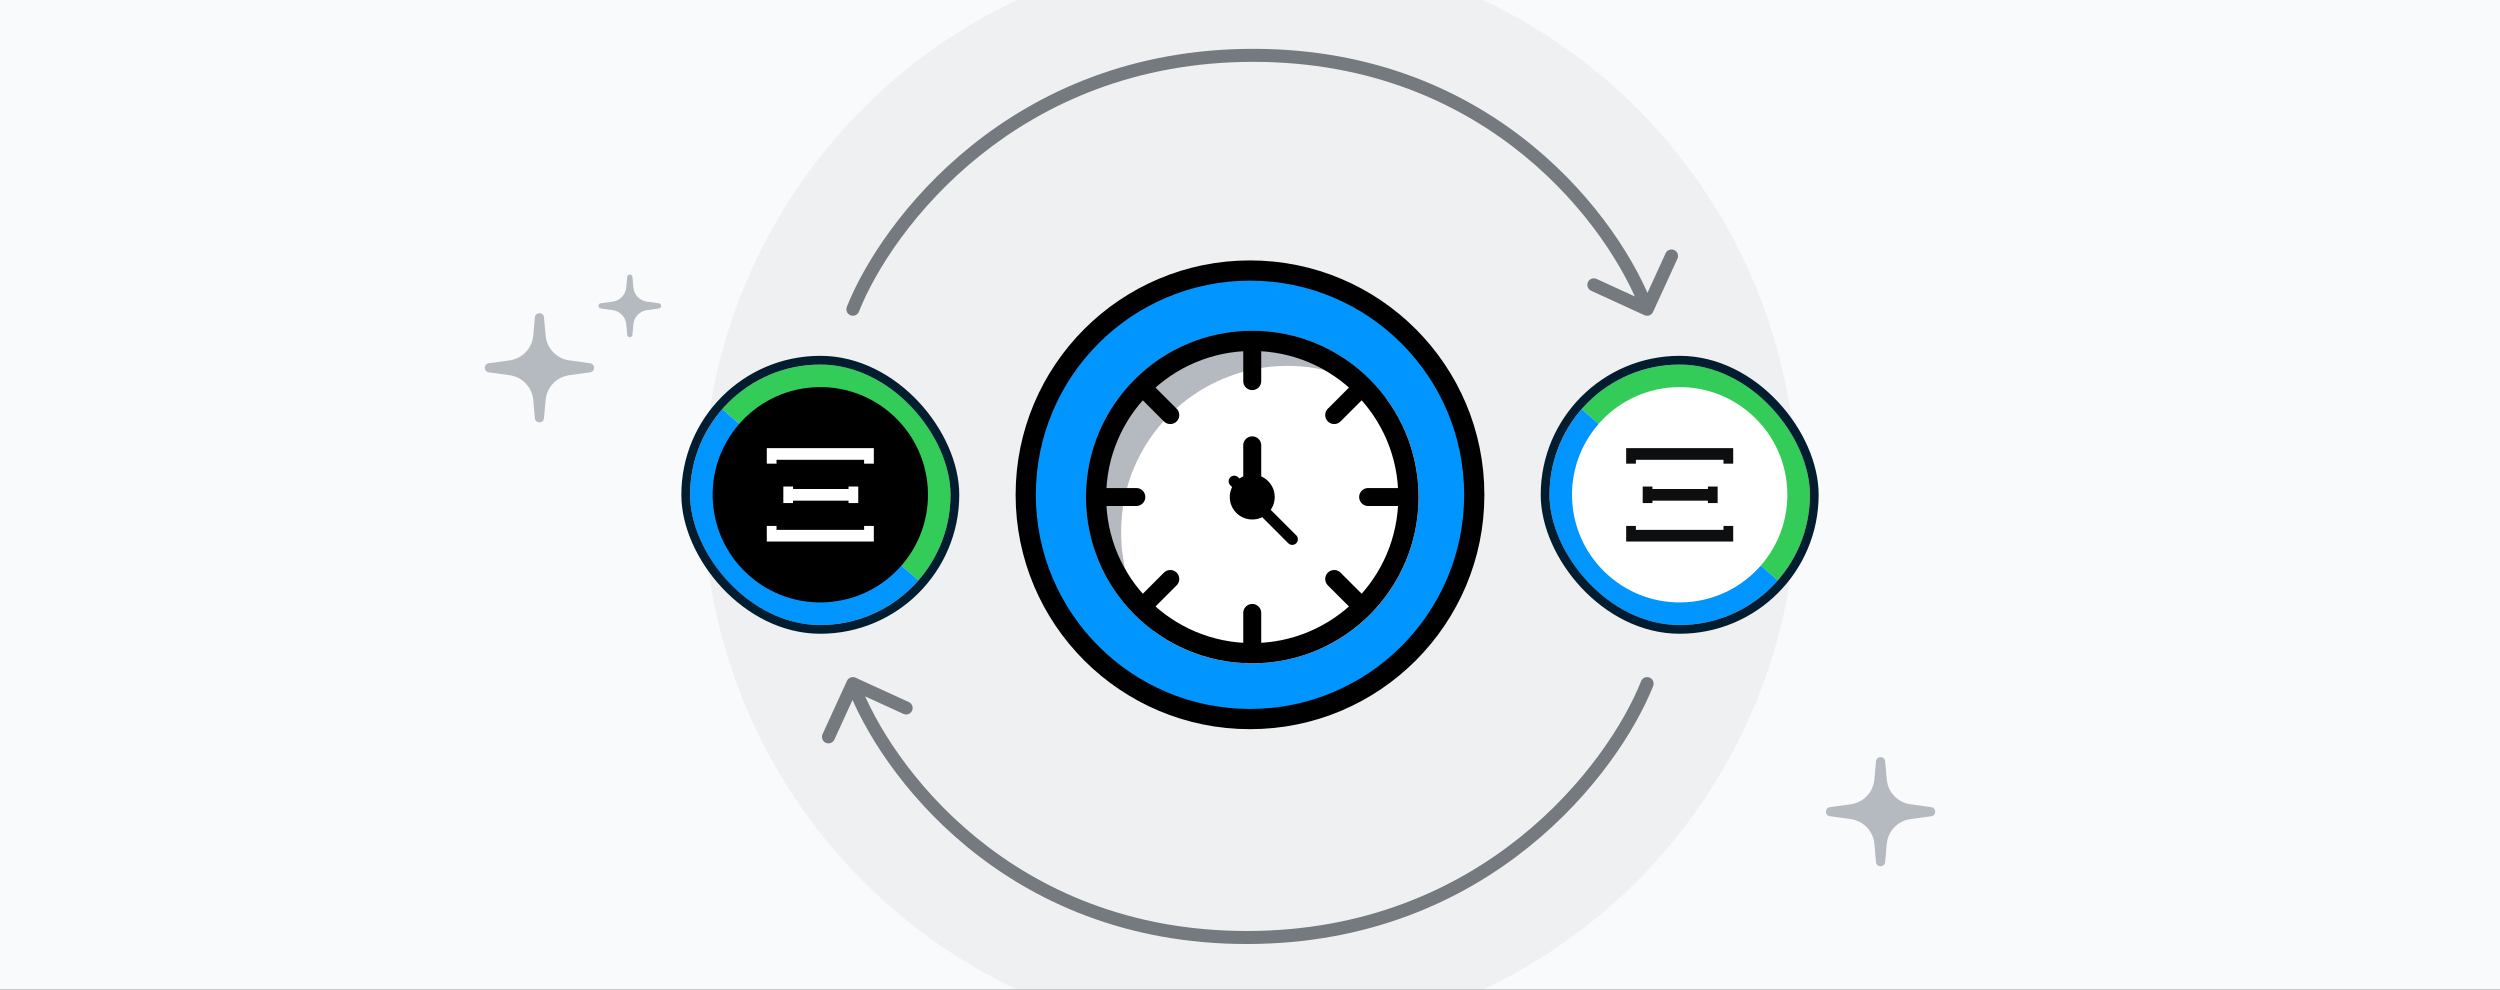 <svg width="384" height="152" viewBox="0 0 384 152" fill="none" xmlns="http://www.w3.org/2000/svg">
<rect x="0" y="0" width="384" height="152" fill="#333333" stroke="none"/>
<g clip-path="url(#clip0_3513_30643)">
<rect width="384" height="152" fill="#F9FAFB"/>
<circle opacity="0.04" cx="192" cy="76" r="84" fill="#0D0E0F"/>
<path d="M82.155 48.747C82.231 47.89 83.483 47.89 83.558 48.747L83.805 51.539C83.979 53.502 85.487 55.085 87.44 55.354L90.643 55.794C91.454 55.906 91.454 57.079 90.643 57.19L87.44 57.631C85.487 57.9 83.979 59.483 83.805 61.446L83.558 64.238C83.483 65.095 82.231 65.095 82.155 64.238L81.908 61.446C81.734 59.483 80.226 57.9 78.274 57.631L75.071 57.19C74.259 57.079 74.259 55.906 75.071 55.794L78.274 55.354C80.226 55.085 81.734 53.502 81.908 51.539L82.155 48.747Z" fill="#B4BABF"/>
<path d="M96.338 42.544C96.382 42.053 97.099 42.053 97.142 42.544L97.284 44.144C97.384 45.269 98.248 46.175 99.367 46.33L101.202 46.582C101.667 46.646 101.667 47.318 101.202 47.382L99.367 47.635C98.248 47.789 97.384 48.696 97.284 49.821L97.142 51.421C97.099 51.911 96.382 51.911 96.338 51.421L96.197 49.821C96.097 48.696 95.233 47.789 94.114 47.635L92.279 47.382C91.814 47.318 91.814 46.646 92.279 46.582L94.114 46.33C95.233 46.175 96.097 45.269 96.197 44.144L96.338 42.544Z" fill="#B4BABF"/>
<path d="M288.155 116.929C288.231 116.072 289.483 116.072 289.558 116.929L289.806 119.721C289.979 121.684 291.487 123.267 293.44 123.536L296.643 123.977C297.454 124.088 297.454 125.261 296.643 125.372L293.44 125.813C291.487 126.082 289.979 127.665 289.806 129.628L289.558 132.42C289.483 133.277 288.231 133.277 288.155 132.42L287.908 129.628C287.734 127.665 286.226 126.082 284.274 125.813L281.071 125.372C280.259 125.261 280.259 124.088 281.071 123.977L284.274 123.536C286.226 123.267 287.734 121.684 287.908 119.721L288.155 116.929Z" fill="#B4BABF"/>
<circle cx="192" cy="76" r="34.447" fill="#0095FF" stroke="black" stroke-width="3.107"/>
<circle cx="192.343" cy="76.343" r="25.543" fill="#B4BABF"/>
<path d="M192.342 101.885C206.449 101.885 217.884 90.449 217.884 76.343C217.884 70.667 216.033 65.423 212.901 61.183C208.661 58.051 203.418 56.2 197.742 56.2C183.635 56.2 172.199 67.636 172.199 81.743C172.199 87.418 174.051 92.662 177.182 96.902C181.422 100.034 186.666 101.885 192.342 101.885Z" fill="white"/>
<path d="M192.343 99.842L192.343 94.147" stroke="black" stroke-width="2.761" stroke-linecap="round"/>
<path d="M192.343 52.843L192.343 58.539" stroke="black" stroke-width="2.761" stroke-linecap="round"/>
<path d="M192.343 68.404L192.343 76.17" stroke="black" stroke-width="2.761" stroke-linecap="round"/>
<path d="M175.727 92.959L179.754 88.932" stroke="black" stroke-width="2.761" stroke-linecap="round"/>
<path d="M208.959 59.726L204.932 63.753" stroke="black" stroke-width="2.761" stroke-linecap="round"/>
<path d="M168.845 76.343L174.54 76.343" stroke="black" stroke-width="2.761" stroke-linecap="round"/>
<path d="M215.841 76.343L210.146 76.343" stroke="black" stroke-width="2.761" stroke-linecap="round"/>
<path d="M175.727 59.726L179.754 63.753" stroke="black" stroke-width="2.761" stroke-linecap="round"/>
<path d="M208.959 92.959L204.932 88.932" stroke="black" stroke-width="2.761" stroke-linecap="round"/>
<path d="M198.49 82.835L189.582 73.926" stroke="black" stroke-width="1.726" stroke-linecap="round"/>
<circle cx="192.344" cy="76.343" r="3.452" fill="black"/>
<circle cx="192.343" cy="76.343" r="23.989" stroke="black" stroke-width="3.107"/>
<g clip-path="url(#clip1_3513_30643)">
<path d="M141.06 89.158C144.428 85.305 146.325 80.165 145.954 74.655C145.211 63.635 135.676 55.303 124.656 56.046C119.147 56.417 114.308 58.986 110.94 62.842L141.06 89.16V89.158Z" fill="#33CC59"/>
<path d="M113.951 65.468C113.951 65.468 113.949 65.469 113.947 65.471L110.938 62.842C107.572 66.696 105.675 71.834 106.046 77.345C106.789 88.365 116.324 96.697 127.344 95.954C132.855 95.583 137.692 93.013 141.06 89.159L113.951 65.468Z" fill="#0095FF"/>
<path d="M142.5 74.883C141.886 65.771 134 58.88 124.888 59.494C120.331 59.802 116.331 61.926 113.546 65.112C110.762 68.3 109.192 72.549 109.5 77.106C110.114 86.219 118 93.109 127.112 92.496C131.669 92.188 135.669 90.063 138.454 86.877C141.239 83.689 142.808 79.44 142.5 74.883Z" fill="black"/>
<path d="M117.778 68.83V71.222H119.274V70.624H132.726V71.222H134.221V68.83H117.778Z" fill="white"/>
<path d="M120.32 74.728V77.27H121.814V76.902H130.335V77.27H131.829V74.728H130.335V75.109H121.814V74.728H120.32Z" fill="white"/>
<path d="M132.726 80.788H134.221V83.18H117.778V80.788H119.274V81.386H132.726V80.788Z" fill="white"/>
</g>
<rect x="105.327" y="55.327" width="41.345" height="41.345" rx="20.673" stroke="#031D30" stroke-width="1.345"/>
<g clip-path="url(#clip2_3513_30643)">
<path d="M273.06 89.158C276.428 85.305 278.325 80.165 277.954 74.655C277.211 63.635 267.676 55.303 256.656 56.046C251.147 56.417 246.308 58.986 242.94 62.842L273.06 89.16V89.158Z" fill="#33CC59"/>
<path d="M245.951 65.468C245.951 65.468 245.949 65.469 245.947 65.471L242.938 62.842C239.572 66.696 237.675 71.834 238.046 77.345C238.789 88.365 248.324 96.697 259.344 95.954C264.855 95.583 269.692 93.013 273.06 89.159L245.951 65.468Z" fill="#0095FF"/>
<path d="M274.5 74.883C273.886 65.771 266 58.88 256.888 59.494C252.331 59.802 248.331 61.926 245.546 65.112C242.762 68.3 241.192 72.549 241.5 77.106C242.114 86.219 250 93.109 259.112 92.496C263.669 92.188 267.669 90.063 270.454 86.877C273.239 83.689 274.808 79.44 274.5 74.883Z" fill="white"/>
<path d="M249.778 68.83V71.222H251.274V70.624H264.726V71.222H266.221V68.83H249.778Z" fill="#0D0E0F"/>
<path d="M252.32 74.728V77.27H253.814V76.902H262.335V77.27H263.829V74.728H262.335V75.109H253.814V74.728H252.32Z" fill="#0D0E0F"/>
<path d="M264.726 80.788H266.221V83.18H249.778V80.788H251.274V81.386H264.726V80.788Z" fill="#0D0E0F"/>
</g>
<rect x="237.327" y="55.327" width="41.345" height="41.345" rx="20.673" stroke="#031D30" stroke-width="1.345"/>
<path d="M130.071 47.131C129.867 47.644 130.117 48.225 130.631 48.429C131.144 48.633 131.725 48.383 131.929 47.869L130.071 47.131ZM252.584 48.409C253.086 48.639 253.679 48.419 253.909 47.916L257.656 39.734C257.886 39.231 257.666 38.638 257.164 38.408C256.661 38.178 256.068 38.399 255.838 38.901L252.507 46.174L245.234 42.843C244.731 42.614 244.138 42.834 243.908 43.336C243.678 43.839 243.899 44.432 244.401 44.662L252.584 48.409ZM131.929 47.869C136.995 35.124 156.231 9.5 192.5 9.5V7.5C155.169 7.5 135.338 33.876 130.071 47.131L131.929 47.869ZM192.5 9.5C228.762 9.5 247.328 35.114 252.063 47.849L253.937 47.151C249.005 33.886 229.838 7.5 192.5 7.5V9.5Z" fill="#757A80"/>
<path d="M253.929 105.369C254.133 104.856 253.883 104.275 253.369 104.071C252.856 103.867 252.275 104.117 252.071 104.631L253.929 105.369ZM131.416 104.091C130.914 103.861 130.321 104.082 130.091 104.584L126.344 112.766C126.114 113.269 126.334 113.862 126.836 114.092C127.339 114.322 127.932 114.101 128.162 113.599L131.493 106.326L138.766 109.656C139.269 109.886 139.862 109.666 140.092 109.164C140.322 108.661 140.101 108.068 139.599 107.838L131.416 104.091ZM252.071 104.631C247.005 117.376 227.769 143 191.5 143V145C228.831 145 248.662 118.624 253.929 105.369L252.071 104.631ZM191.5 143C155.238 143 136.672 117.386 131.937 104.652L130.063 105.348C134.995 118.614 154.162 145 191.5 145V143Z" fill="#757A80"/>
</g>
<defs>
<clipPath id="clip0_3513_30643">
<rect width="384" height="152" fill="white"/>
</clipPath>
<clipPath id="clip1_3513_30643">
<rect x="106" y="56" width="40" height="40" rx="20" fill="white"/>
</clipPath>
<clipPath id="clip2_3513_30643">
<rect x="238" y="56" width="40" height="40" rx="20" fill="white"/>
</clipPath>
</defs>
</svg>
